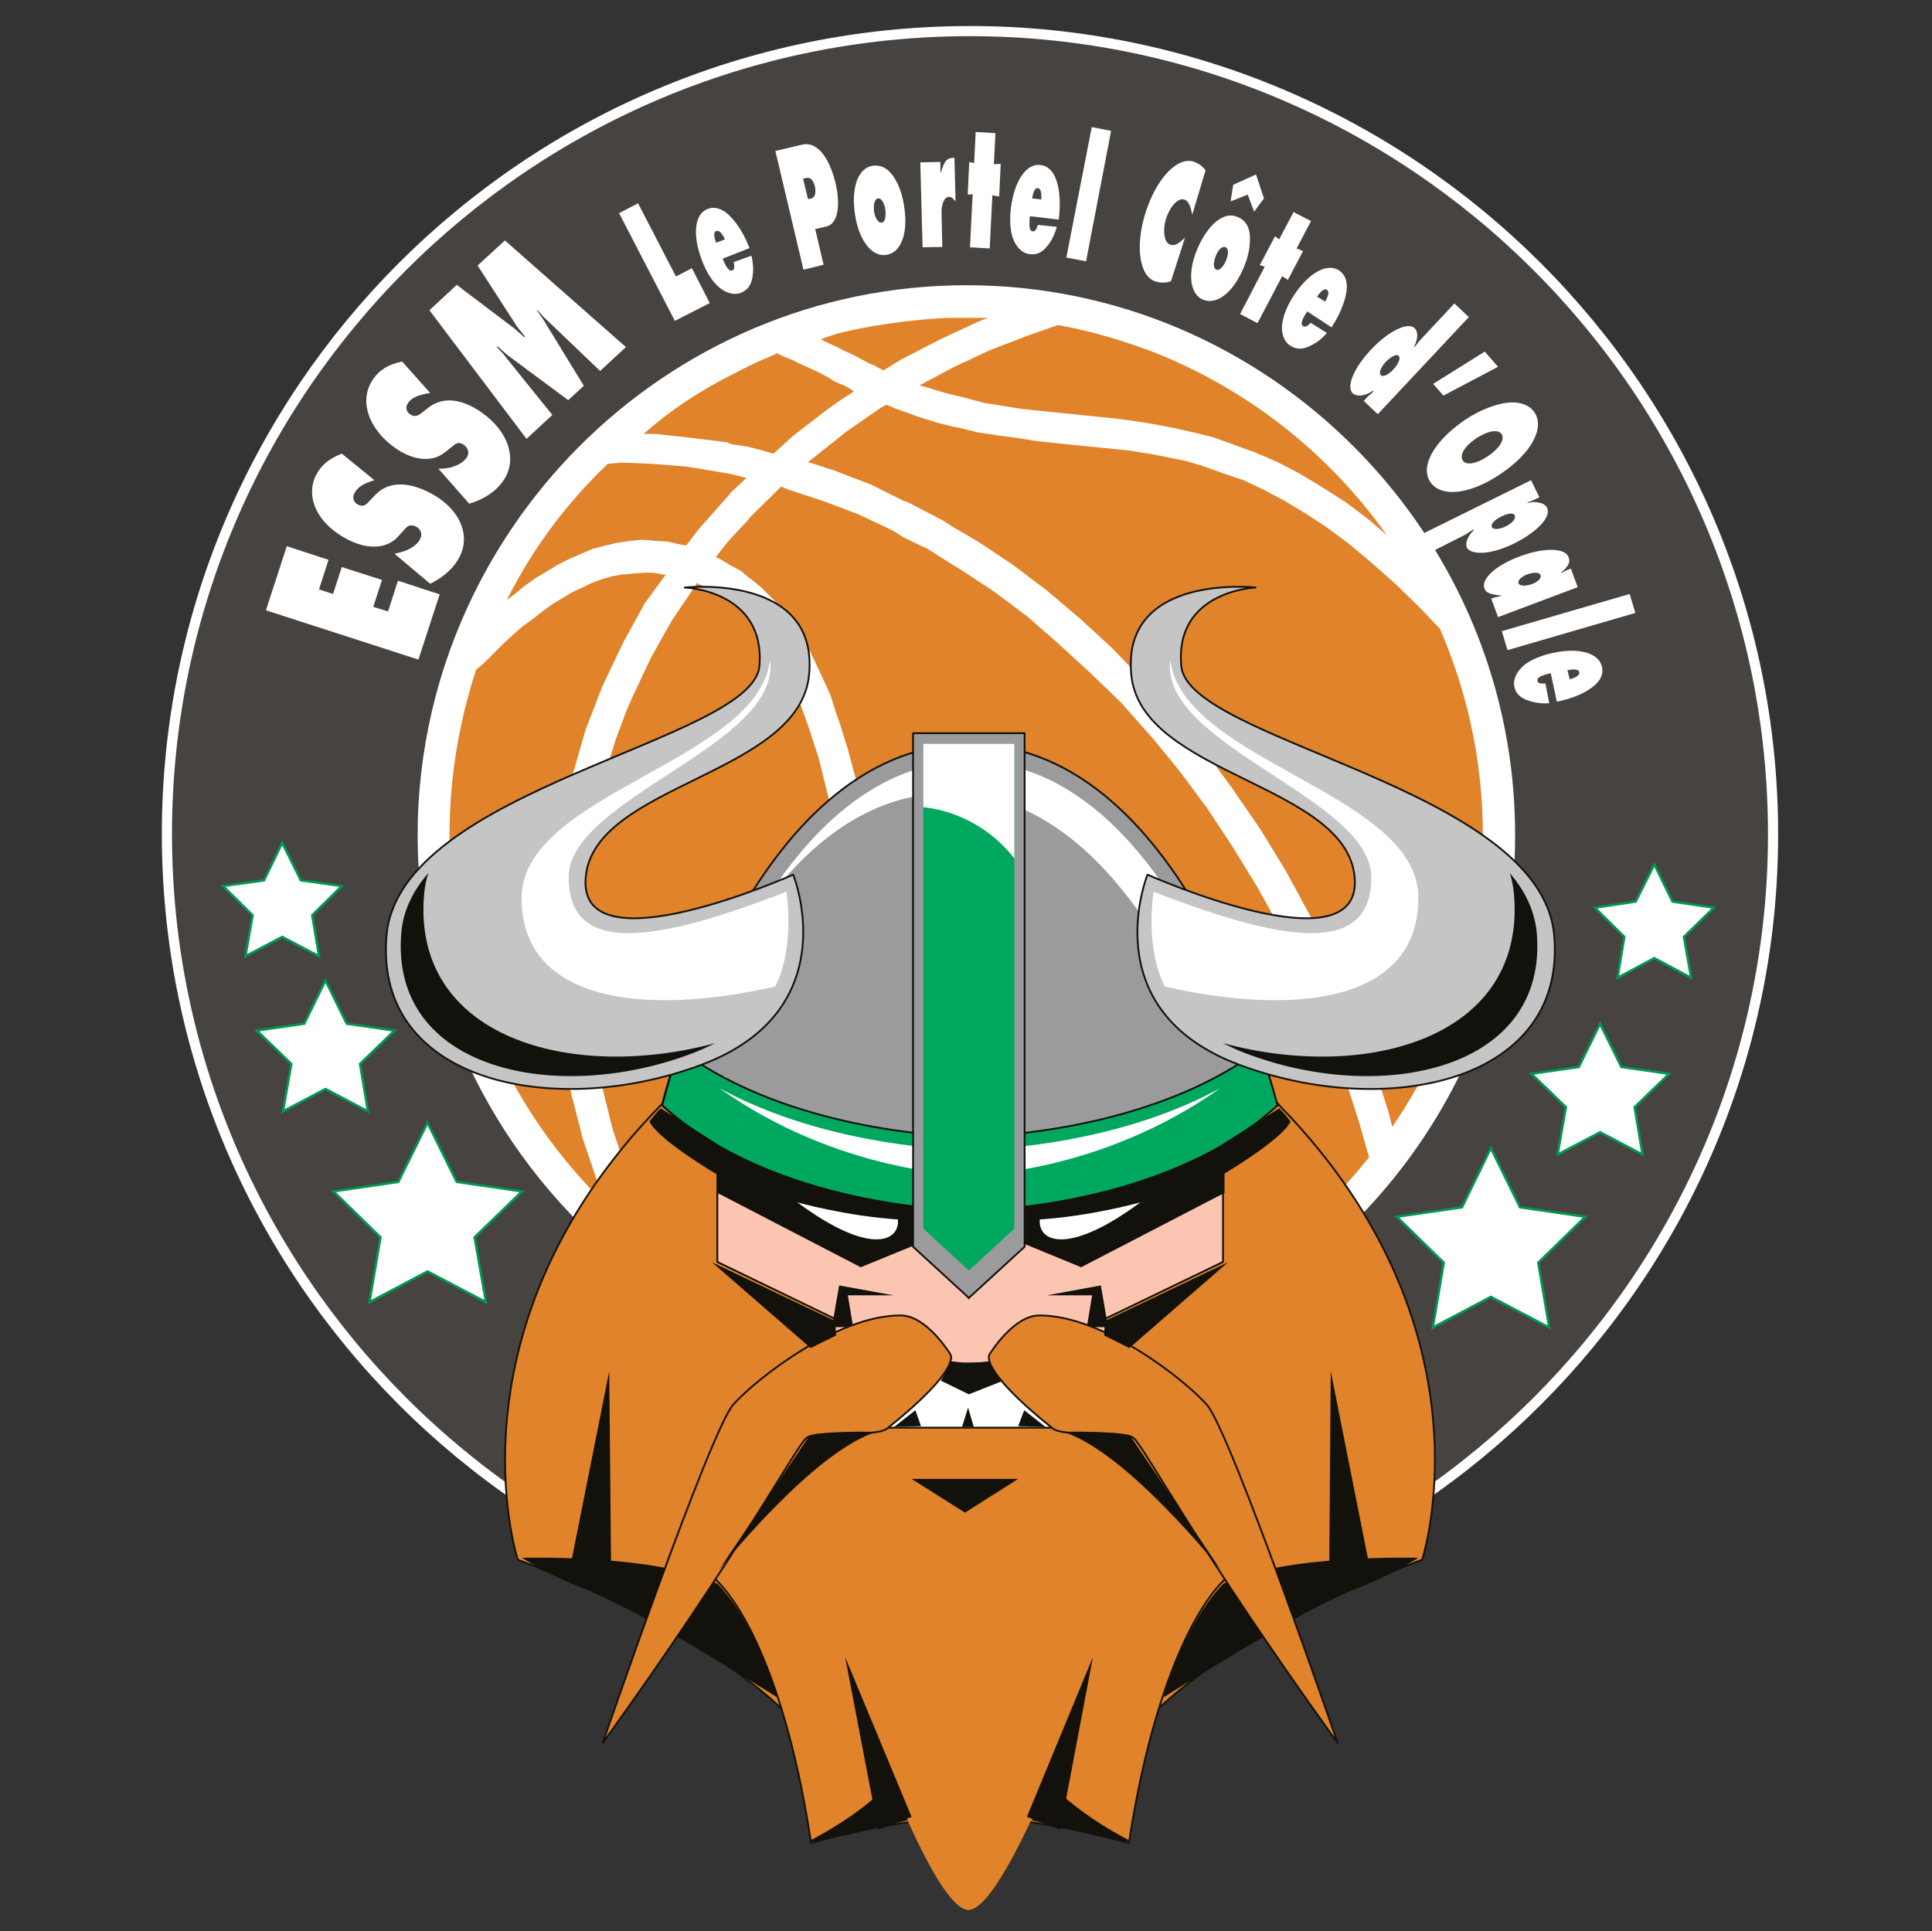 <?xml version="1.0" encoding="utf-8"?>
<!-- Generator: Adobe Illustrator 24.0.1, SVG Export Plug-In . SVG Version: 6.00 Build 0)  -->
<svg version="1.1" id="Calque_1" xmlns="http://www.w3.org/2000/svg" xmlns:xlink="http://www.w3.org/1999/xlink" x="0px" y="0px"
	 width="509.3px" height="509.1px" viewBox="0 0 509.3 509.1" enable-background="new 0 0 509.3 509.1" xml:space="preserve">
<rect x="0" y="0" width="509.3" height="509.1" fill="#333333" stroke="none"/>
<g>
	<path fill="#474341" stroke="#FFFFFF" stroke-width="2.674" stroke-miterlimit="10" d="M255.7,431.6C139,431.6,44,336.3,44,219.9
		C44,103.2,139,8.2,255.7,8.2c116.4,0,211.7,95,211.7,211.7C467.5,336.3,372.1,431.6,255.7,431.6z"/>
	<path fill="#FFFFFF" d="M254.8,364c-79.6,0-144.4-64.8-144.4-144.2c0-79.6,64.8-144.6,144.4-144.6c79.3,0,144.4,65,144.4,144.6
		C399.2,299.1,334.2,364,254.8,364z"/>
	<path fill="#E0832A" stroke="#12100C" stroke-width="1.258" stroke-miterlimit="10" d="M254.8,359.5
		c-77.5,0-140.6-62.9-140.6-140.4c0-77.2,63.1-140.6,140.6-140.6c77.2,0,140.4,63.4,140.4,140.6
		C395.2,296.6,332.1,359.5,254.8,359.5z"/>
	<path fill="#FFFFFF" d="M304.1,84c-15.6-5.5-32-8.5-49.1-8.5c-1.3,0-2.5,0-3.8,0c-4.3,0.3-8.6,0.5-13.1,1c-5.8,0.5-11.8,1.8-17.6,3
		c-8,2-15.9,4.8-23.4,8.1c-1.5,0.7-3,1.2-4.5,2c-9.8,4.8-19.1,10.6-27.7,17.4c-33.2,26.4-54.8,67.4-54.8,113.2
		c0,45.8,21.6,86.5,54.8,113.2c8.6,6.5,17.9,12.6,27.7,17.1c1.5,0.8,3,1.5,4.5,2c7.5,3.3,15.4,6,23.4,8c5.8,1.5,11.8,2.5,17.6,3.3
		c4.5,0.5,8.8,0.8,13.1,0.8c1.2,0,2.5,0,3.8,0c17.1,0,33.4-3,49.1-8.5c55.4-20.4,95.3-73.5,95.3-135.8
		C399.5,157.7,359.5,104.4,304.1,84z M270.9,88.5l8-2.8c8.6,1.5,17.1,4.1,25.1,7.1c24.9,9.8,46.3,26.7,61.6,48.3l-5-4.3l-6-4.5
		l-6.3-4l-5.8-3.5l-5.8-3l-5.8-2.5l-5.5-2l-5.5-2l-5.3-1.3l-5.3-1.2l-5.3-1l-5-0.8l-5.3-0.7l-5-0.5l-4.8-0.5l-5-0.5l-4.8-0.5
		l-4.8-0.5l-5-0.8l-5-0.8l-4.8-1.3l-3.3-0.8l-2-0.5l-5-1.5l-1.8-0.5l8.8-4.7l9.8-4.6L270.9,88.5z M220.6,88
		c5.8-1.5,11.8-2.5,17.6-3.2c4.5-0.5,8.8-1,13.1-1c1.2,0,2.5,0,3.8,0c1.8,0,3.5,0,5.3,0l-2.5,1l-6.5,3l-3.8,1.8l-9.3,4.8l-0.8,0.4
		l-4.5,2.8h-0.2l-1-0.5l-1.2-0.7l-1.3-0.5l-1.3-0.7l-1.3-0.7l-1.5-0.8l-1.5-0.7l-1.5-0.7l-1.5-0.8l-1.8-0.8l-1.5-0.7l-1-0.5
		C217.9,88.8,219.1,88.5,220.6,88z M192.7,98.9c1.5-0.8,3-1.5,4.5-2.3c2.5-1.3,5-2.2,7.8-3.5l0.3,0.3l1.8,0.8l1.8,0.7l1.5,0.8
		l1.8,0.8l1.5,0.7l1.8,0.8l1.5,0.8l1.5,0.8l1.5,1l0.8,0.3l2.3,1l1.3,0.8l0.7,0.5l-4.3,2.8l-2.5,1.8l-9.1,7l-5.3,4.8l-2.8-0.8l-3.8-1
		l-4.5-0.7l-1.2-0.5l-9.6-1.2l-9.3-1h-3C176.6,108.2,184.4,103.1,192.7,98.9z M160.2,122.3l3-0.3h1.8l7.1,0.3l8.8,0.7l9.1,1.5
		l2.8,0.5l4,1l-4,3.7l-0.8,1l-7.8,8.8l-3.3,4.3l-1.3-0.2l-3.5-0.8l-3.3-0.2l-3.5-0.3l-3.3,0.3l-1,0.2l-2.3,0.3l-3.3,0.8l-3.2,0.8
		l-3,1.3l-3,1.3l-3,1.5l-3,1.8l-3,1.8l-2.8,2l-2.8,2.3l-2,1.5C140.4,144.6,149.4,132.6,160.2,122.3z M118.5,220.1
		c0-15.1,2.5-29.7,7-43.5l2.3-2l2.5-2.5l2.5-2.5l2.5-2.3l2.5-2.2l2.8-2l2.5-2l2.5-1.8l2.8-1.7l2.5-1.5l2.8-1.3l2.5-1.2l2.8-1
		l2.5-0.7l2.8-0.5h0.8l1.8-0.2l2.8-0.2h2.5l2.8,0.5h0.5L170,159l-5,9.1l-0.8,1.5l-5.3,11.1l-4.5,11.6l-3.5,12.1l-2.8,12.3l-1.8,12.8
		l-0.8,13.3l0.2,13.8l1.3,14.1l2.8,14.6l3.8,14.8l5,14.8l1,2.5C134.3,292.8,118.5,258.3,118.5,220.1z M255.1,356.5
		c-1.3,0-2.5,0-3.8-0.3c-4.3,0-8.6-0.2-13.1-0.8c-5.8-0.8-11.8-2-17.6-3.5c-8-2-16.1-5-23.4-8.5c-1.5-0.5-3-1.3-4.5-2
		c-6.5-3.5-12.8-7.5-18.9-11.8l-1.3-2.5l-6-15.1l-1.5-3.8l-3.5-10.5l-3.5-14.1l-2.5-14.1l-1.3-13.3L154,243l0.5-12.6l1.8-12.3
		l2.5-11.8l3.5-11.3l2.8-7.5l1.5-3.5l5-10.6l5.5-9.8l6.5-9.6v-0.3l2.3,1l5,2.8l1.8,1.5l2.5,1.8l2,2l2,2l3.5,4.5l3,5.1l3,5.5l2.5,6.3
		l2.3,6.5l2.3,7.1l1.8,7.3l2,7.8l1,5l0.8,3.1l1.8,8.3l1.8,8.5l2,8.8l2,8.8l2.3,9l2.5,9.1l2.8,9.3l1.8,5.5l1.5,3.5l3.5,9l4,9.1l4,8.3
		l0.5,0.8l5.3,8.8l5.5,8.8l6.5,8.3l6.8,7.8C269.2,355.7,262.1,356.5,255.1,356.5z M304.1,347.1c-6,2.2-12.3,4.3-18.6,5.8l-3.3-3.5
		l-6.5-7.8l-6.3-7.8l-5.5-8.3l-4.8-8.5l-4.3-8.6l-3.5-7.3l-0.5-1.3l-3.5-8.8l-3-8.8l-2.8-9.1l-2.3-8.8l-1-3l-1.3-5.8l-2-8.8l-2-8.8
		l-1.8-8.5l-1.8-8.3l-1.8-8.3l-2-7.8l-2-7.5l-2.3-7.3l-0.8-2.2l-1.5-4.8l-3-6.5l-3-6.3l-3.5-5.8l-4.3-5.3l-4.5-4.5l-3.5-2.8
		l-1.8-1.5l-2.8-1.5l-3-1.8l-0.8-0.3l1.5-2l2.3-2.8l4.5-4.8l0.8-1l8.1-8l2,0.8l9.1,3l3.5,1.3l5.8,2.2l9.1,4.3l2.8,1.8l6.3,3l6.8,4.3
		l2,1.2l8.8,5.8l8.8,6.6l8,7l8.3,7.6l8.3,8l7.8,8.8l0.7,0.8l6.8,8.3l7.3,9.8l6.8,10.3l6.5,10.6l6.3,11.3l5.8,11.8l5.3,12.3l5,12.8
		l4.3,13.3l2.8,9.8C346.1,323.8,326.5,338.3,304.1,347.1z M366,293l-4.5-13.9l-5-13.1l-5.3-12.9l-6-12l-6.3-11.6l-6.8-11.1
		l-7.3-10.6l-7.3-10l-7.8-9.6l-5.5-6l-2.8-2.8l-8.3-8.6l-8.5-7.8l-8.6-7.3l-9-6.8l-9-6l-6.5-3.8l-2.8-1.8l-9.6-5l-0.8-0.2l-8.6-4.3
		l-9.1-3.5l-0.5-0.2l-7.1-2.3l1.3-1l6.3-5l2.5-2l9.1-6.3l1.5-0.8l2.3,1l2.3,0.8l3.5,1.3l5.5,1.7l4,1l1.2,0.2l5.3,1.3l5.3,0.8
		l5.3,0.7l5,0.8l4.8,0.5l4.8,0.5l5,0.5l5,0.5l4.8,0.5l5,0.8l1.2,0.2l3.5,0.7l5,1l5,1.5l5,1.8l5.3,1.8l5.3,2.5l5.3,2.8l5.5,3.3
		l5.8,3.8l5.8,4.3l6,5l6.3,5.6l6.5,6.3l5.3,5.6c7.3,16.8,11.3,35.2,11.3,54.3c0,28.6-8.8,55.1-23.9,77L366,293z"/>
	<polygon fill="#FFFFFF" stroke="#009950" stroke-width="0.629" stroke-miterlimit="10" points="112.7,296 120.4,311.6 
		137.6,314.1 125.1,326.2 128.1,343.3 112.7,335.2 97.4,343.3 100.3,326.2 87.9,314.1 105,311.6 	"/>
	<polygon fill="#FFFFFF" stroke="#009950" stroke-width="0.629" stroke-miterlimit="10" points="393,302.7 400.7,318.3 
		417.9,320.8 405.5,332.9 408.4,350 393,341.9 377.7,350 380.6,332.9 368.2,320.8 385.4,318.3 	"/>
	<polygon fill="#FFFFFF" stroke="#009950" stroke-width="0.629" stroke-miterlimit="10" points="421.8,269.9 427.4,281.3 
		440,283.1 430.9,291.9 433,304.4 421.8,298.5 410.6,304.4 412.8,291.9 403.7,283.1 416.2,281.3 	"/>
	<polygon fill="#FFFFFF" stroke="#009950" stroke-width="0.629" stroke-miterlimit="10" points="85.8,258.5 91.4,269.9 104,271.7 
		94.9,280.5 97,293 85.8,287.1 74.6,293 76.8,280.5 67.7,271.7 80.2,269.9 	"/>
	<polygon fill="#FFFFFF" stroke="#009950" stroke-width="0.629" stroke-miterlimit="10" points="74.4,222.2 79.3,232.1 90.1,233.6 
		82.3,241.3 84.1,252.1 74.4,247 64.7,252.1 66.6,241.3 58.8,233.6 69.6,232.1 	"/>
	<polygon fill="#FFFFFF" stroke="#009950" stroke-width="0.629" stroke-miterlimit="10" points="436.1,227.9 440.9,237.7 
		451.8,239.3 443.9,247 445.8,257.8 436.1,252.6 426.4,257.8 428.2,247 420.4,239.3 431.2,237.7 	"/>
	<g>
		<path fill="#FFFFFF" d="M259.5,391.5c20.1,0,36.3-8.3,36.3-18.5c0-10.2-16.3-18.5-36.3-18.5c-20.1,0-36.3,8.3-36.3,18.5
			C223.2,383.2,239.4,391.5,259.5,391.5"/>
		<path fill="#E0832A" d="M211.9,456.8c-20.3-25.3-75.4-45.6-75.4-45.6s-21.3-64.7,43.4-125.4c6.4-4.5,46.4,14.6,46.4,14.6
			L211.9,456.8z"/>
		<path fill="none" stroke="#12110C" stroke-width="0.472" d="M211.9,456.8c-20.3-25.3-75.4-45.6-75.4-45.6s-21.3-64.7,43.4-125.4
			c6.4-4.5,46.4,14.6,46.4,14.6L211.9,456.8z"/>
		<path fill="#E0832A" d="M299.5,456.8c20.3-25.3,75.4-45.6,75.4-45.6s21.3-64.7-43.4-125.4c-6.4-4.5-46.4,14.6-46.4,14.6
			L299.5,456.8z"/>
		<path fill="none" stroke="#12110C" stroke-width="0.472" d="M299.5,456.8c20.3-25.3,75.4-45.6,75.4-45.6s21.3-64.7-43.4-125.4
			c-6.4-4.5-46.4,14.6-46.4,14.6L299.5,456.8z"/>
		<path fill="#E0832A" d="M323.3,416c-13.3-21.8-24.6-39.6-24.6-39.6h-41.1h-3.7h-41.1c0,0-11.3,17.9-24.6,39.6
			c9.2,8.4,20,32.2,25.6,69.9c20-5.7,36.6-6.9,41.9-7.1c5.4,0.2,22,1.5,41.9,7.1C303.3,448.2,314.1,424.4,323.3,416"/>
		<path fill="none" stroke="#12110C" stroke-width="0.472" d="M323.3,416c-13.3-21.8-24.6-39.6-24.6-39.6h-41.1h-3.7h-41.1
			c0,0-11.3,17.9-24.6,39.6c9.2,8.4,20,32.2,25.6,69.9c20-5.7,36.6-6.9,41.9-7.1c5.4,0.2,22,1.5,41.9,7.1
			C303.3,448.2,314.1,424.4,323.3,416z"/>
		<polygon fill="#FBC5B1" points="322.4,332.7 322.4,288.1 257.5,288.1 253.9,288.1 189.1,288.1 189.1,332.7 219.9,347.6 
			219.9,355.5 253.9,359.5 253.9,359.9 255.7,359.7 257.5,359.9 257.5,359.5 291.5,355.5 291.5,347.6 		"/>
		<polygon fill="none" stroke="#12110C" stroke-width="0.472" points="322.4,332.7 322.4,288.1 257.5,288.1 253.9,288.1 
			189.1,288.1 189.1,332.7 219.9,347.6 219.9,355.5 253.9,359.5 253.9,359.9 255.7,359.7 257.5,359.9 257.5,359.5 291.5,355.5 
			291.5,347.6 		"/>
		<polygon fill="#12110C" points="189.1,296.7 189.1,314.5 226.9,334.1 247.9,325.5 248,308.6 		"/>
		<polygon fill="#12110C" points="322.8,296.7 322.8,314.5 285,334.1 264.1,325.5 264,308.6 		"/>
		<path fill="#9B9A9C" d="M255.7,196.2L255.7,196.2C255.7,196.2,255.7,196.2,255.7,196.2c-0.1,0-0.1,0-0.2,0l0,0
			c-58.2,0.2-81,95.2-81,95.2c29.4,26.8,77.7,27.7,81,27.8l0,0c0,0,0,0,0.1,0c0.1,0,0.1,0,0.1,0l0,0c3.2,0,51.6-1,81-27.8
			C336.7,291.4,313.9,196.4,255.7,196.2"/>
		<path fill="none" stroke="#12110C" stroke-width="0.472" d="M255.7,196.2L255.7,196.2C255.7,196.2,255.7,196.2,255.7,196.2
			c-0.1,0-0.1,0-0.2,0l0,0c-58.2,0.2-81,95.2-81,95.2c29.4,26.8,77.7,27.7,81,27.8l0,0c0,0,0,0,0.1,0c0.1,0,0.1,0,0.1,0l0,0
			c3.2,0,51.6-1,81-27.8C336.7,291.4,313.9,196.4,255.7,196.2z"/>
		<path fill="#00A85F" d="M332.2,276.6c-30,22.6-74.8,23.1-76.6,23.1c-1.9,0-46.6-0.5-76.6-23.1c-3,8.9-4.4,14.8-4.4,14.8
			c29.4,26.8,77.7,27.7,81,27.8l0,0c0,0,0,0,0.1,0c0.1,0,0.1,0,0.1,0l0,0c3.2,0,51.6-1,81-27.8C336.7,291.4,335.3,285.5,332.2,276.6
			"/>
		<path fill="none" stroke="#12110C" stroke-width="0.472" d="M332.2,276.6c-30,22.6-74.8,23.1-76.6,23.1
			c-1.9,0-46.6-0.5-76.6-23.1c-3,8.9-4.4,14.8-4.4,14.8c29.4,26.8,77.7,27.7,81,27.8l0,0c0,0,0,0,0.1,0c0.1,0,0.1,0,0.1,0l0,0
			c3.2,0,51.6-1,81-27.8C336.7,291.4,335.3,285.5,332.2,276.6z"/>
		<polygon fill="#C6C5C6" points="267.4,323.9 267.4,196.1 243.4,196.1 243.4,323.9 255.2,334.8 255.4,334.9 255.4,335 255.4,334.9 
			255.4,335 255.4,334.9 255.6,334.8 		"/>
		<path fill="#FFFFFF" d="M320.4,257.7c-12.8-27.5-33.8-56.9-64.7-57v0c0,0-0.1,0-0.1,0c0,0-0.1,0-0.1,0v0
			c-24.6,0.1-42.9,18.7-55.8,40.1c12.4-17.7,29-31.6,50.3-31.7v0c0,0,0.1,0,0.1,0s0.1,0,0.1,0v0c27.8,0.1,47.5,23.9,60.6,48.6H320.4
			z"/>
		<path fill="#C6C5C6" d="M180.5,154.9c0,0,35.2-3.9,32.8,22.8c-2.3,26.7-56.8,28.9-58.9,53.6c-2.2,24.7,54.7-0.7,54.7-0.7
			s14.4,35.6-24.1,50.1c-38.6,14.5-86.5,4.9-83.1-34.1c3.4-39,96.5-51.1,98.3-71C201.8,155.6,180.5,154.9,180.5,154.9"/>
		<path fill="none" stroke="#12110C" stroke-width="0.472" stroke-linecap="round" stroke-linejoin="round" d="M180.5,154.9
			c0,0,35.2-3.9,32.8,22.8c-2.3,26.7-56.8,28.9-58.9,53.6c-2.2,24.7,54.7-0.7,54.7-0.7s14.4,35.6-24.1,50.1
			c-38.6,14.5-86.5,4.9-83.1-34.1c3.4-39,96.5-51.1,98.3-71C201.8,155.6,180.5,154.9,180.5,154.9z"/>
		<path fill="#C6C5C6" d="M331,154.9c0,0-35.2-3.9-32.8,22.8c2.3,26.7,56.8,28.9,58.9,53.6c2.2,24.7-54.6-0.7-54.6-0.7
			s-14.5,35.6,24.1,50.1c38.6,14.5,86.5,4.9,83.1-34.1c-3.4-39-96.5-51.1-98.3-71S331,154.9,331,154.9"/>
		<path fill="none" stroke="#12110C" stroke-width="0.472" stroke-linecap="round" stroke-linejoin="round" d="M331,154.9
			c0,0-35.2-3.9-32.8,22.8c2.3,26.7,56.8,28.9,58.9,53.6c2.2,24.7-54.6-0.7-54.6-0.7s-14.5,35.6,24.1,50.1
			c38.6,14.5,86.5,4.9,83.1-34.1c-3.4-39-96.5-51.1-98.3-71S331,154.9,331,154.9z"/>
		<path fill="#FFFFFF" d="M321.8,286.8c-29,16-64.5,16.4-66.1,16.4c-1.7,0-37.2-0.4-66.2-16.4c31.5,22.4,64.4,23,66.2,23
			C257.4,309.8,290.3,309.2,321.8,286.8"/>
		<polygon fill="#9B9A9C" points="270.1,328.7 270.1,193.3 255.4,193.3 255.4,193.3 240.7,193.3 240.7,328.7 255.2,342 255.4,342.2 
			255.4,342.3 255.4,342.2 255.4,342.3 255.4,342.2 255.6,342 		"/>
		<polygon fill="none" stroke="#12110C" stroke-width="0.472" stroke-linecap="round" stroke-linejoin="round" points="
			270.1,328.7 270.1,193.3 255.4,193.3 255.4,193.3 240.7,193.3 240.7,328.7 255.2,342 255.4,342.2 255.4,342.3 255.4,342.2 
			255.4,342.3 255.4,342.2 255.6,342 		"/>
		<polygon fill="#00A85F" points="267.4,323.9 267.4,196.1 243.4,196.1 243.4,323.9 255.2,334.8 255.4,334.9 255.4,335 255.4,334.9 
			255.4,335 255.4,334.9 255.6,334.8 		"/>
		<path fill="#FFFFFF" d="M267.4,226.3v-30.2h-24v16.7C253.1,213.9,261.6,218.9,267.4,226.3"/>
		<path fill="#12110C" d="M111.8,235.7c0.2-1.9,0.5-3.7,1.1-5.5c-4,4.6-6.6,9.8-7.1,15.6c-3.2,36.5,41.1,45.5,76.7,31.9
			c2.2-0.8,4.2-1.8,6.1-2.7C150.5,285.3,108.5,273.6,111.8,235.7"/>
		<path fill="#12110C" d="M399.1,235.7c-0.2-1.9-0.5-3.7-1.1-5.5c4,4.6,6.5,9.8,7.1,15.6c3.2,36.5-41.1,45.5-76.7,31.9
			c-2.2-0.8-4.2-1.8-6.1-2.7C360.4,285.3,402.4,273.6,399.1,235.7"/>
		<path fill="#FFFFFF" d="M203,174c2.9,22.5-53.1,36.4-53.1,57.3s23.1,17.1,57.4,3.8c1.4,10.1,0,19.5-3,25
			c-34.3,7.8-66.8,4.2-66.8-23.4C137.6,209.1,199.8,200.7,203,174"/>
		<path fill="#FFFFFF" d="M308.5,174c-2.9,22.5,53,36.4,53,57.3s-23.1,17.1-57.4,3.8c-1.4,10.1,0,19.5,3,25
			c34.3,7.8,66.8,4.2,66.8-23.4C373.9,209.1,311.7,200.7,308.5,174"/>
		<path fill="#FFFFFF" d="M210.2,317c0,0,12.8,3.6,26.5,4.5C237.2,327.5,229.1,331,210.2,317"/>
		<path fill="#FFFFFF" d="M300.6,317c0,0-12.8,3.6-26.5,4.5C273.6,327.5,281.7,331,300.6,317"/>
		<path fill="none" stroke="#12110C" stroke-width="0.118" d="M227.4,347.7"/>
		<polygon fill="#12110C" points="223.5,341.5 235.5,341.5 221.2,338.9 219.3,349.9 224.9,349.9 		"/>
		<polygon fill="#12110C" points="287.9,341.5 276,341.5 290.2,338.9 292.1,349.9 286.5,349.9 		"/>
		<polygon fill="#12110C" points="248,364 250.6,359.3 261.7,359.1 264,364.2 255.4,367.6 		"/>
		<polygon fill="#12110C" points="241.3,371.8 242.8,376 235.7,376.2 		"/>
		<polygon fill="#12110C" points="270,371.8 268.4,376 275.6,376.2 		"/>
		<polygon fill="#12110C" points="255.2,371.1 256.7,376.2 253.6,376.2 		"/>
		<path fill="#F7952B" d="M231.1,459.9c0,0,15.9,43.6,24.2,43.6c8.3,0,25-43.6,25-43.6"/>
		<path fill="#E0832A" d="M231.1,459.9c0,0,15.9,43.6,24.2,43.6c8.3,0,25-43.6,25-43.6"/>
		<path fill="#12110C" d="M137.6,410.7c0,0,35.8-1,51.6,6.9c10.7,11.3,15.7,29.9,15.7,29.9s-38.7-24.2-49-28
			C145.5,415.9,137.6,410.7,137.6,410.7"/>
		<path fill="#12110C" d="M373.9,410.7c0,0-35.8-1-51.5,6.9c-10.7,11.3-15.7,29.9-15.7,29.9s38.7-24.2,49-28
			C366,415.9,373.9,410.7,373.9,410.7"/>
		<path fill="#E0832A" d="M158.9,459.5c0,0,28.3-82.3,34.4-89.2c6.2-6.9,27.4-23.5,44.1-23.5c6.9,0,13.1,10.2,13.1,10.2
			s3.5,3.5-16.6,19.6c-3.2,2.5-18.6,0.3-21.3,2.5C209.9,381.2,195.3,409,158.9,459.5"/>
		<path fill="none" stroke="#12110C" stroke-width="0.472" stroke-linejoin="round" d="M158.9,459.5c0,0,28.3-82.3,34.4-89.2
			c6.2-6.9,27.4-23.5,44.1-23.5c6.9,0,13.1,10.2,13.1,10.2s3.5,3.5-16.6,19.6c-3.2,2.5-18.6,0.3-21.3,2.5
			C209.9,381.2,195.3,409,158.9,459.5z"/>
		<path fill="#E0832A" d="M352.6,459.5c0,0-28.3-82.3-34.5-89.2c-6.2-6.9-27.4-23.5-44.1-23.5c-6.9,0-13.1,10.2-13.1,10.2
			s-3.5,3.5,16.6,19.6c3.2,2.5,18.6,0.3,21.3,2.5C301.5,381.2,316.2,409,352.6,459.5"/>
		<path fill="none" stroke="#12110C" stroke-width="0.472" stroke-linejoin="round" d="M352.6,459.5c0,0-28.3-82.3-34.5-89.2
			c-6.2-6.9-27.4-23.5-44.1-23.5c-6.9,0-13.1,10.2-13.1,10.2s-3.5,3.5,16.6,19.6c3.2,2.5,18.6,0.3,21.3,2.5
			C301.5,381.2,316.2,409,352.6,459.5z"/>
		<path fill="#12110C" d="M213.4,485.3c0,0,12.7-6.2,21.1-15.1c2.2,3.5,4.8,9.7,4.8,9.7l-24.4,5.8L213.4,485.3z"/>
		<path fill="#12110C" d="M297.9,485.3c0,0-12.7-6.2-21.1-15.1c-2.2,3.5-4.8,9.7-4.8,9.7l24.4,5.8L297.9,485.3z"/>
		<path fill="#12110C" d="M189.5,413.9c0,0,24.5-31,41.5-36.4c-14.1-0.3-17.6,1-17.6,1L189.5,413.9z"/>
		<path fill="#12110C" d="M321.8,413.9c0,0-24.5-31-41.5-36.4c14.1-0.3,17.6,1,17.6,1L321.8,413.9z"/>
		<path fill="#12110C" d="M174.2,292.2l14.9,9.4v8.1c0,0-15.5-9.1-17.9-14C173,293.2,174.2,292.2,174.2,292.2"/>
		<path fill="#12110C" d="M337.2,292.2l-14.9,9.4v8.1c0,0,15.5-9.1,17.9-14C338.4,293.2,337.2,292.2,337.2,292.2"/>
		<polygon fill="#12110C" points="187.7,332.8 220.2,348.3 220.4,352.1 213.7,355.4 		"/>
		<polygon fill="#12110C" points="323.7,332.8 291.2,348.3 291.1,352.1 297.7,355.4 		"/>
		<polygon fill="#12110C" points="150.2,413.9 157.5,377.5 157.8,414 		"/>
		<polygon fill="#12110C" points="150.2,413.9 160.6,361.5 161.1,414 		"/>
		<polygon fill="#12110C" points="361.2,413.9 350.8,361.5 350.4,414 		"/>
		<polygon fill="#12110C" points="279.5,482.4 288.1,436.9 270.7,479 		"/>
		<polygon fill="#12110C" points="231.5,482.4 222.8,436.9 240.3,479 		"/>
		<polygon fill="#12110C" points="240.3,389.9 268.4,389.9 254.4,398.8 		"/>
	</g>
	<g>
		<path fill="#FFFFFF" d="M70.1,160.9l5.5-16.9l11,3.6l-2.5,7.8l3.7,1.2l2.3-7.1l10.6,3.4l-2.3,7.1l3.9,1.2l2.6-8.1l11,3.6
			l-5.6,17.2L70.1,160.9z"/>
		<path fill="#FFFFFF" d="M104,146l1.6-0.4c2.4-0.6,4.5-2,5.2-3.6c0.6-1.2,0.1-2.6-1.2-3.2c-1.1-0.5-1.9-0.4-2.8,0.6l-1.9,2.1
			c-2.8,3.1-7.7,3.5-12.9,0.9c-8-3.9-11.7-11.1-8.7-17.1c1.3-2.6,3.3-4.3,6.8-5.7l8.6,7c-3,0.9-4.5,1.9-5.3,3.5
			c-0.6,1.2-0.2,2.4,1.1,3c0.9,0.4,1.6,0.3,2.4-0.5l2.2-2.3c3.2-3.2,8-3.4,13.6-0.7c7.9,3.8,11.5,10.8,8.6,16.9
			c-1.5,3.1-4.2,5.6-7.9,7.4L104,146z"/>
		<path fill="#FFFFFF" d="M115.6,123.6l1.6-0.1c2.4-0.2,4.7-1.3,5.8-2.8c0.8-1.1,0.5-2.5-0.7-3.4c-1-0.7-1.8-0.7-2.8,0.2l-2.3,1.8
			c-3.2,2.6-8.1,2.2-12.9-1.1c-7.3-5.1-9.8-12.8-5.9-18.3c1.7-2.4,3.9-3.8,7.6-4.6l7.4,8.3c-3.1,0.5-4.8,1.2-5.8,2.6
			c-0.8,1.1-0.6,2.3,0.6,3.1c0.8,0.5,1.6,0.5,2.5-0.1l2.6-2c3.7-2.6,8.4-2.1,13.6,1.5c7.2,5,9.6,12.5,5.8,18c-1.9,2.8-5,4.9-9,6.1
			L115.6,123.6z"/>
		<path fill="#FFFFFF" d="M113.2,81.8l7.2-6.7l14,10.6c1,0.7,1.9,1.5,3.8,3.2l0.2-0.2c-1.5-1.8-2.1-2.5-3-4L125.9,70l7.2-6.6
			L165,91.5l-6.8,6.3l-13.7-13.1c-1.1-1-1.6-1.6-2.9-3l-0.1,0.1c1.3,1.8,1.7,2.4,2,2.9l10.4,17l-4.1,3.8l-15.1-11.2
			c-1-0.7-1.8-1.4-3.5-3l-0.2,0.2c1.4,1.5,1.8,1.9,2.2,2.5l12.4,15.4l-6.8,6.3L113.2,81.8z"/>
		<path fill="#FFFFFF" d="M163.2,56.2l5-2.6l10,19.3l4.2-2.2l4.7,9.2l-9.2,4.7L163.2,56.2z"/>
		<path fill="#FFFFFF" d="M198.1,67.4c0.4,2,0.5,2.9,0.4,4.5c-0.2,2.9-1.2,4.5-3.2,5.3c-1.7,0.7-4,0.1-5.9-1.6
			c-1.7-1.5-3.2-3.9-4.3-6.8c-2.6-6.7-2.1-12.3,1.4-13.7c2.1-0.8,4.4,0,6.6,2.6c1.6,1.8,3.1,4.3,4.1,6.8l0.4,0.9l-7.1,2.8
			c1,2.5,1.8,3.4,2.5,3.1c0.6-0.2,0.7-0.8,0.4-2.2L198.1,67.4z M191.1,63.1c-0.8-1.7-1.6-2.5-2.3-2.2c-0.7,0.3-0.7,1.3,0,3.1
			L191.1,63.1z"/>
		<path fill="#FFFFFF" d="M204.4,39.8l7.2-1.7c2.3-0.5,4.6,0.9,6.4,4.1c0.9,1.6,1.7,3.8,2.2,5.8c1.5,6.4,0.6,11-2.3,11.7l-3,0.7
			l2.2,9.4l-5.3,1.3L204.4,39.8z M213.9,52.3c0.9-0.2,1.3-1.4,0.9-3.2c-0.4-1.6-1.2-2.4-2.1-2.2l-1,0.2l1.3,5.4L213.9,52.3z"/>
		<path fill="#FFFFFF" d="M236,47.3c1.2,2,2,4.5,2.4,7.5c1,6.8-0.9,11.9-4.8,12.4c-3.8,0.6-7.2-3.9-8.2-10.6
			c-1.1-7.1,0.8-12.3,4.6-12.9C232.4,43.4,234.4,44.5,236,47.3z M230.4,55.7c0.3,1.8,1.1,3.1,2,3c0.9-0.1,1.2-1.5,1-3.4
			c-0.3-1.9-1.1-3.1-1.9-3C230.6,52.4,230.2,53.8,230.4,55.7z"/>
		<path fill="#FFFFFF" d="M242.6,42.8l5.3-0.1l0,1.5c0,0,0,0.3,0,0.6c0,0.2,0,0.4,0,0.7h0.1c1-3.2,1.6-3.9,3.6-3.9l0.3,11.5
			c-0.9-1-1.1-1.2-1.7-1.2c-1.2,0-2,1.7-2,4l0.2,9.2l-5.2,0.1L242.6,42.8z"/>
		<path fill="#FFFFFF" d="M256.4,51.2l-1.3,0.1l0.4-8.6l1.3,0.3l0.4-8.2l5.2,0.3l-0.4,8.2l1.8-0.1l-0.4,8.6l-1.8-0.3l-0.7,14
			l-5.2-0.3L256.4,51.2z"/>
		<path fill="#FFFFFF" d="M278.6,59.8c-0.6,2-1,2.8-1.8,4.1c-1.6,2.4-3.2,3.4-5.4,3.1c-1.9-0.2-3.5-1.8-4.4-4.2
			c-0.7-2.1-0.9-4.9-0.5-8c0.9-7.2,4.1-11.8,7.8-11.3c2.3,0.3,3.8,2.1,4.6,5.5c0.5,2.3,0.6,5.2,0.3,7.9l-0.1,1l-7.6-0.9
			c-0.3,2.7-0.1,3.9,0.7,4c0.6,0.1,1-0.4,1.4-1.7L278.6,59.8z M274.5,52.6c0.1-1.9-0.2-2.9-0.9-3c-0.7-0.1-1.2,0.8-1.5,2.7
			L274.5,52.6z"/>
		<path fill="#FFFFFF" d="M287.8,33.5l5.1,1l-6.6,34.4l-5.2-1L287.8,33.5z"/>
		<path fill="#FFFFFF" d="M308.7,74.1c-0.4,0.2-0.6,0.2-0.9,0.3c-1.1,0.2-2.4,0.1-3.2-0.2c-4.2-1.3-5.4-9.1-2.7-17.9
			c2.8-9,8.3-15,12.7-13.7c1.3,0.4,2.4,1.2,3.2,2.3l-3.5,11.7c-0.5-2.5-1.1-3.7-2.1-4c-1.6-0.5-3.7,1.7-4.8,5
			c-1,3.3-0.5,6.4,1.1,6.9c1.1,0.4,2.2-0.2,3.9-1.9L308.7,74.1z"/>
		<path fill="#FFFFFF" d="M329.5,63.3c0,2.3-0.6,4.9-1.8,7.6c-2.7,6.3-7,9.6-10.6,8.1c-3.5-1.5-4.1-7.1-1.5-13.3
			c2.8-6.6,7.1-10.1,10.6-8.5C328.5,58.1,329.6,60.1,329.5,63.3z M320.5,67.5c-0.7,1.7-0.7,3.2,0.1,3.6c0.8,0.3,1.8-0.6,2.6-2.4
			c0.7-1.8,0.7-3.2-0.1-3.5C322.2,64.8,321.1,65.8,320.5,67.5z M325.1,48.7l6-2.7l2.1,6.3l-2.6,3.5l-1.7-4.5l-4.5,1.8L325.1,48.7z"
			/>
		<path fill="#FFFFFF" d="M333.4,70.3l-1.3-0.4l4-7.6l1.1,0.8l3.8-7.2l4.6,2.4l-3.8,7.2l1.7,0.7l-4,7.6l-1.5-1l-6.5,12.4l-4.6-2.4
			L333.4,70.3z"/>
		<path fill="#FFFFFF" d="M349.8,87.8c-1.4,1.5-2.1,2.1-3.5,2.9c-2.5,1.5-4.4,1.6-6.2,0.4c-1.6-1-2.4-3.2-2.1-5.7
			c0.3-2.2,1.3-4.8,3-7.4c3.9-6,8.8-8.8,12-6.7c1.9,1.3,2.5,3.6,1.7,6.9c-0.6,2.3-1.7,5-3.2,7.3l-0.5,0.8l-6.4-4.2
			c-1.5,2.3-1.8,3.4-1.1,3.9c0.5,0.3,1.1,0.1,2-0.9L349.8,87.8z M349.3,79.5c1-1.6,1.1-2.7,0.5-3.1c-0.6-0.4-1.5,0.2-2.6,1.8
			L349.3,79.5z"/>
		<path fill="#FFFFFF" d="M387.2,83.6l-24,25.6l-3.7-3.5c0.3-0.3,0.5-0.5,0.7-0.8c0.5-0.5,1-0.9,1.9-1.7L362,103c-1,0.6-1.4,0.8-2,1
			c-1.5,0.5-2.7,0.3-3.4-0.3c-1.8-1.7,0.3-6.8,4.9-11.6c4.5-4.8,9.6-7.3,11.4-5.6c0.7,0.7,0.9,1.8,0.5,3.3c-0.1,0.4-0.3,0.9-0.6,1.6
			l0.1,0.1c1.1-1.4,1.5-1.9,2.1-2.5l8.4-9L387.2,83.6z M365.4,95.3c-1.4,1.5-2,3-1.4,3.6c0.6,0.6,2-0.1,3.3-1.5c1.4-1.5,2-3,1.4-3.6
			C368.2,93.3,366.8,93.9,365.4,95.3z"/>
		<path fill="#FFFFFF" d="M377.8,101.2l13.6-8.5l3.5,4l-14.4,7.6L377.8,101.2z"/>
		<path fill="#FFFFFF" d="M395.5,125c-8,5.4-15.7,6.3-18.5,2c-2.7-4.1,1.1-10.8,9.2-16.3c4-2.7,8.7-4.5,12.2-4.6
			c2.7-0.1,5,0.9,6.1,2.6C407.3,112.9,403.6,119.6,395.5,125z M389.1,115.6c-3,2-4.4,4.4-3.5,5.8c0.9,1.4,3.6,0.9,6.6-1.1
			c3.1-2.1,4.6-4.5,3.6-5.9C394.9,113.1,392.1,113.6,389.1,115.6z"/>
		<path fill="#FFFFFF" d="M403.6,126.6l2.2,4.5l-1.7,0.8c-0.7,0.3-0.8,0.4-1.4,0.5l-0.1,0.2c1.2-0.2,1.7-0.3,2.3-0.2
			c1.4,0.1,2.5,0.6,2.9,1.4c1.2,2.4-2.3,6.2-8.3,9.3c-3,1.5-5.8,2.4-8.1,2.6c-2.4,0.2-4.2-0.3-4.7-1.3c-0.4-0.8-0.1-2.1,0.7-3.3
			c0.2-0.3,0.5-0.7,1.1-1.3l-0.1-0.2c-1.3,0.8-1.8,1.2-2.6,1.6l-8.3,4.2l-2.4-4.7L403.6,126.6z M395.7,136.2c-1.8,0.9-2.8,2-2.4,2.8
			c0.4,0.7,1.9,0.6,3.6-0.2c1.8-0.9,2.8-2.1,2.4-2.9C399,135.1,397.5,135.3,395.7,136.2z"/>
		<path fill="#FFFFFF" d="M411.8,151c1-0.6,1.2-0.7,2.3-1.1l1.8,4.9l-21,7.9l-1.8-4.9l1-0.3c0.4-0.1,0.8-0.2,1.7-0.4l-0.1-0.1
			c-2.9-0.3-4-0.7-4.4-1.9c-0.9-2.5,3.1-6.1,9.3-8.4c6.4-2.4,12-2.3,12.9,0.2c0.5,1.3,0,2.4-2,4.1L411.8,151z M402.7,151.4
			c-1.7,0.6-2.7,1.7-2.4,2.4c0.3,0.7,1.8,0.8,3.5,0.2c1.7-0.6,2.6-1.6,2.3-2.4C405.9,150.9,404.4,150.8,402.7,151.4z"/>
		<path fill="#FFFFFF" d="M429.6,156.6l1.5,5l-33.7,9.8l-1.5-5L429.6,156.6z"/>
		<path fill="#FFFFFF" d="M408.4,185.4c-2,0.1-2.9,0-4.5-0.4c-2.8-0.7-4.3-1.9-4.7-4c-0.4-1.8,0.6-3.9,2.5-5.6
			c1.8-1.4,4.3-2.5,7.4-3.2c7-1.6,12.4-0.1,13.2,3.6c0.5,2.3-0.7,4.3-3.6,6.1c-2,1.3-4.7,2.3-7.4,2.9l-0.9,0.2l-1.6-7.5
			c-2.7,0.6-3.7,1.2-3.5,2c0.1,0.6,0.7,0.8,2.1,0.7L408.4,185.4z M413.8,179.1c1.8-0.5,2.7-1.2,2.5-1.9c-0.1-0.7-1.2-0.9-3.1-0.5
			L413.8,179.1z"/>
	</g>
</g>
</svg>
